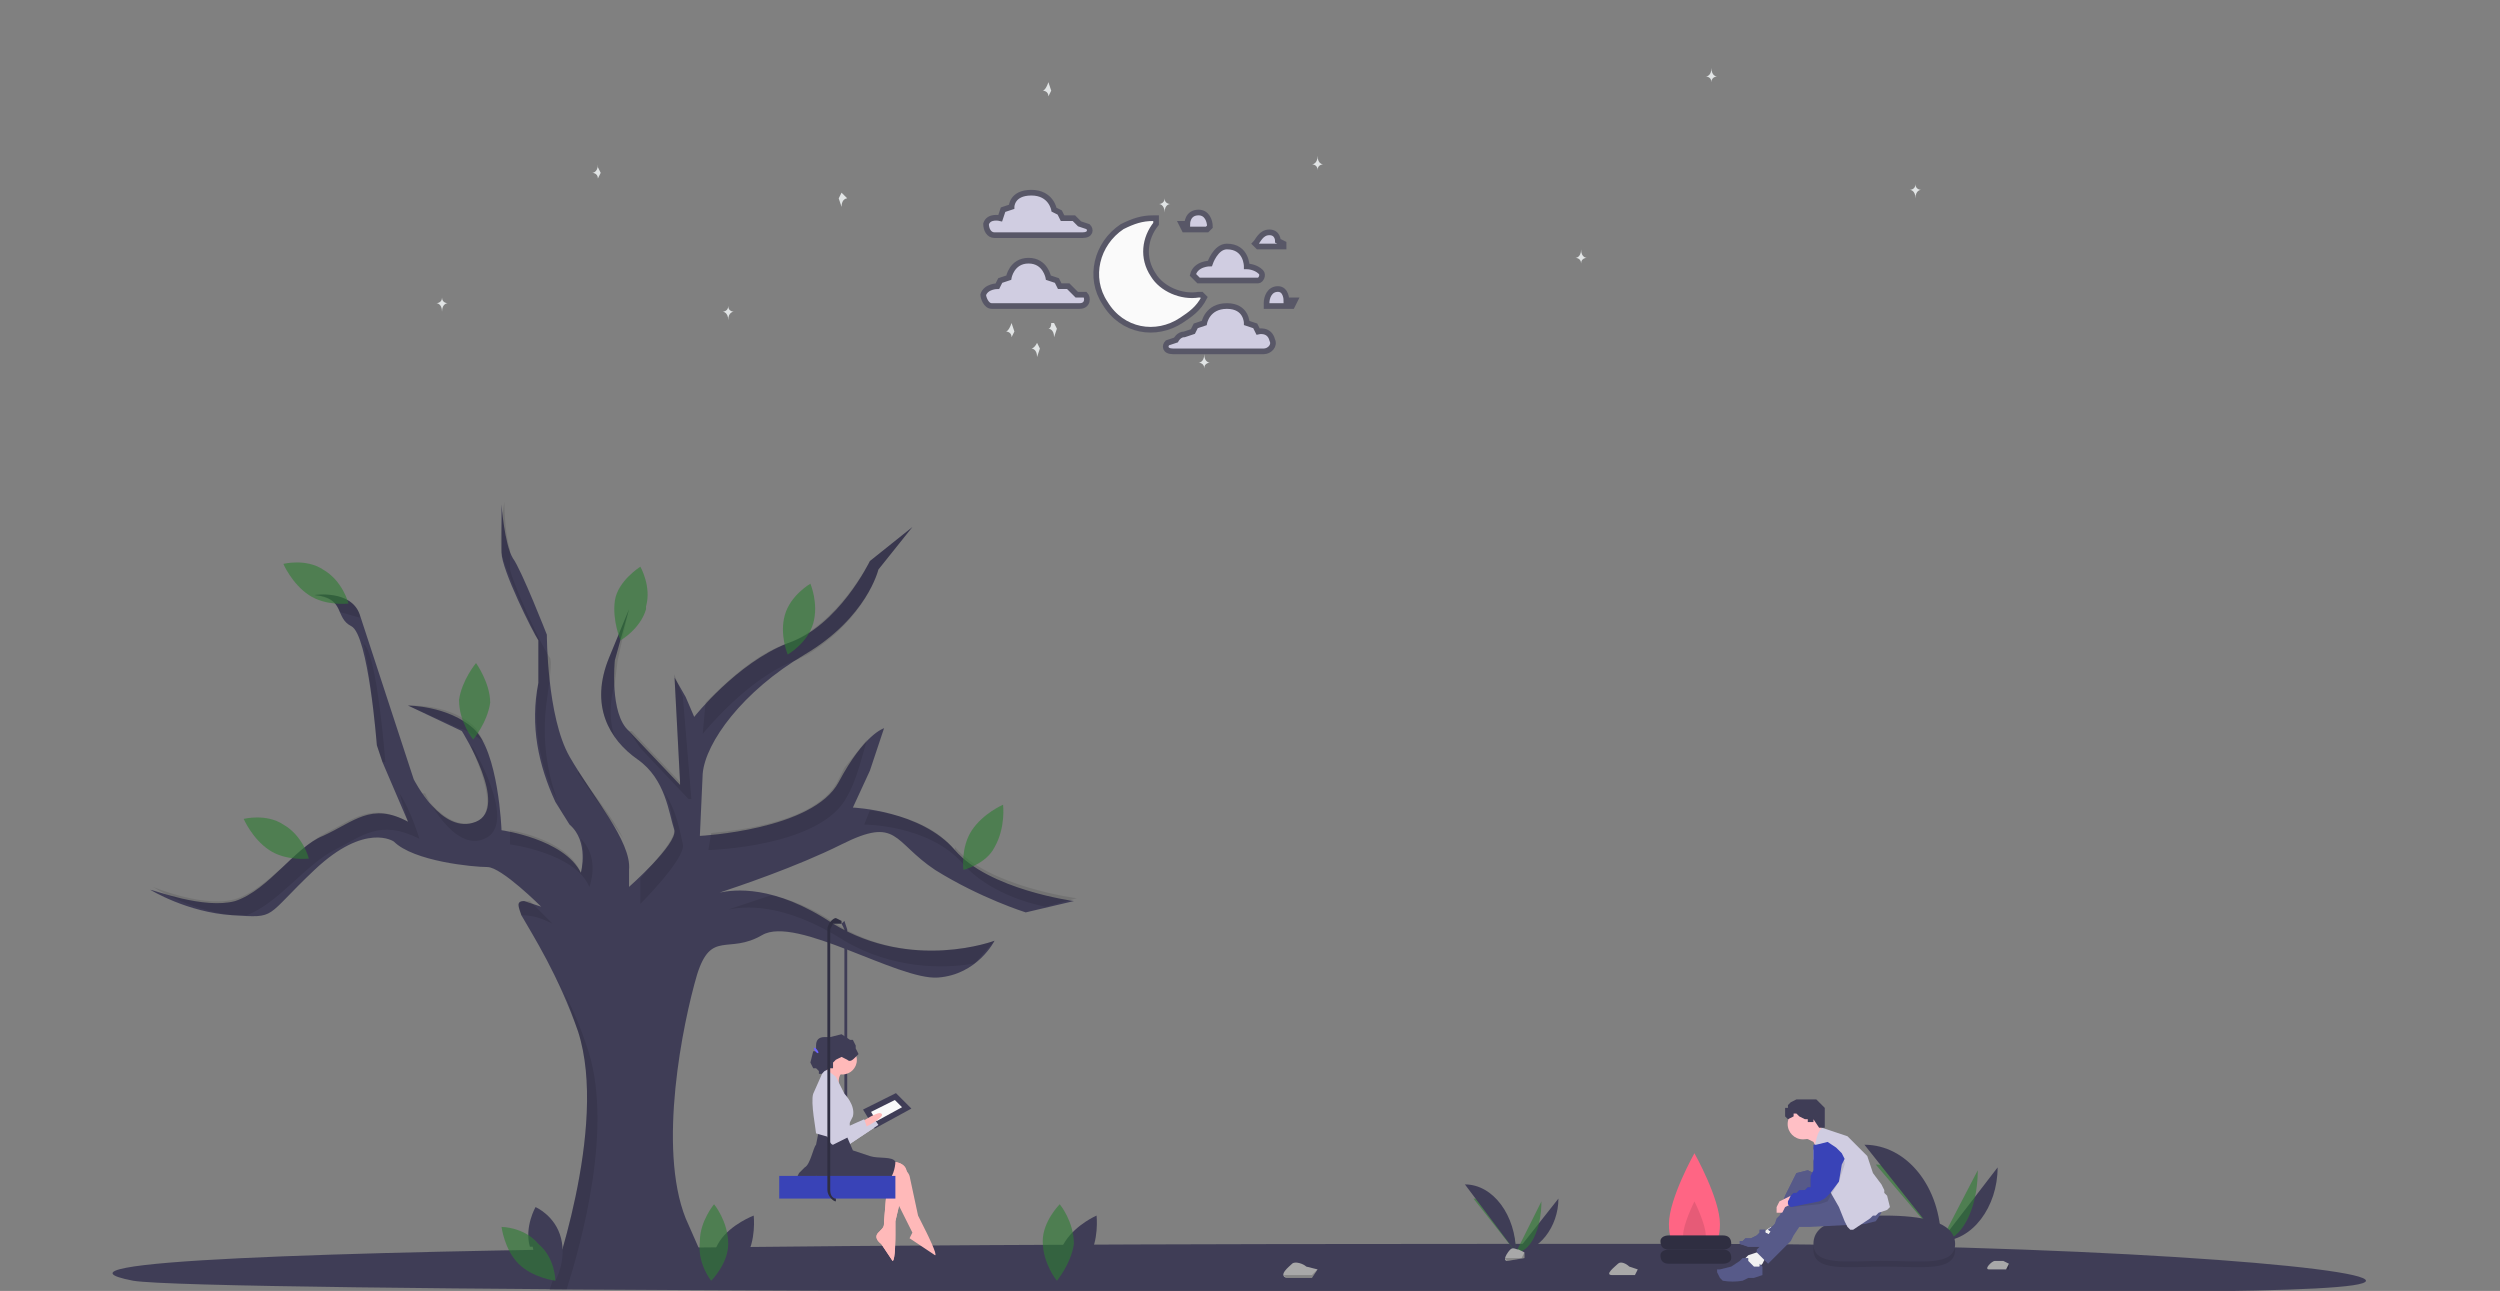 <?xml version="1.0" encoding="utf-8"?>
<!-- Generator: Adobe Illustrator 25.1.0, SVG Export Plug-In . SVG Version: 6.00 Build 0)  -->
<svg version="1.1" id="Layer_1" xmlns="http://www.w3.org/2000/svg" xmlns:xlink="http://www.w3.org/1999/xlink" x="0px" y="0px"
	 viewBox="0 0 882.3 455.6" style="enable-background:new 0 0 882.3 455.6;" xml:space="preserve">
<rect x="0" y="0" width="882.3" height="455.6" fill="#808080" stroke="none"/>
<style type="text/css">
	.st0{fill:#3F3D56;}
	.st1{opacity:0.1;enable-background:new    ;}
	.st2{opacity:0.6;fill:#2E7D32;enable-background:new    ;}
	.st3{fill:#FFB9B9;}
	.st4{fill:#D0CDE1;}
	.st5{fill:#FAFAFA;stroke:#3F3D56;stroke-width:2;stroke-miterlimit:10;}
	.st6{fill:#3943B7;}
	.st7{fill:#2F2E41;}
	.st8{fill:#6C63FF;}
	.st9{opacity:0.6;enable-background:new    ;}
	.st10{fill:#2E7D32;}
	.st11{fill:#FF6584;}
	.st12{fill:#A8A8A8;}
	.st13{opacity:0.2;enable-background:new    ;}
	.st14{fill:#FFBFC5;}
	.st15{fill:#F1F1F1;}
	.st16{fill:#575A89;}
	.st17{fill-rule:evenodd;clip-rule:evenodd;fill:#D0CDE1;stroke:#585767;stroke-width:2;stroke-miterlimit:10;}
	.st18{fill-rule:evenodd;clip-rule:evenodd;fill:#FAFAFA;stroke:#585767;stroke-width:2;stroke-miterlimit:10;}
	.st19{fill:#E1E4E5;}
</style>
<g>
	<path class="st0" d="M835,452c0,5-102,4-233,4s-531,0-555-4c-73-14,424-13,555-13S835,447,835,452z M299,418h-1v-90l-1-2l1-1l1,3
		V418z M222,212v3V212z"/>
	<path class="st0" d="M297,298c-16,8-37,15-43,17c5-1,19-3,40,11c28,17,57,6,57,6s-6,12-20,13s-50-22-62-15s-18-2-23,14
		c-5,17-14,61-4,86l11,25h-59c0,0,21-57,10-91c-7-20-16-34-20-41c-1-3-2-5,1-5l6,2c0,0-14-14-19-14s-26-2-33-9c0,0-10-7-28,10
		s-13,17-29,16s-29-9-29-9c1,0,19,7,30,4c12-4,21-19,31-23c11-5,17-12,30-5l-9-21l-2-6c0,0-3-39-9-42s-2-10-13-11c0,0,13-2,16,7
		l19,58c0,0,10,20,22,15s-5-32-5-32l-19-9c0,0,14,0,23,8s10,36,10,36s22,3,28,15c0,0,3-11-4-17l-5-8c-6-13-9-27-6-42v-15
		c-2-3-13-25-13-31v-17c0,0,1,14,4,19c3,4,12,27,12,27s0,29,8,43s22,30,21,40v6c0,0,17-15,16-20c-2-6-3-18-13-25s-17-19-10-36l7-17
		l-5,18c0,0-2,19,5,25l18,19v-1l-2-38v1l4,7l3,7c0,0,15-19,33-26c18-6,29-29,29-29l15-12l-12,15c0,0-4,17-26,30s-35,31-36,42l-1,22
		c0,0,40-2,49-19s16-19,16-19l-5,15l-6,13c0,0,24,1,36,15s42,18,42,18l-17,4c0,0-16-5-32-15C315,297,317,288,297,298z"/>
</g>
<path class="st1" d="M306,261c-2,7-4,15-7,20c-9,18-49,19-49,19l1-6c10-1,38-4,45-19l2-4L306,261z M243,282l-17-18l-4-6h1l17,18
	l-2-38l3,8l3,36H243z M249,248l-1,11c0,0,16-20,33-26l4-2c21-13,25-30,25-30l12-15l-15,12c0,0-11,22-29,29C266,231,255,242,249,248z
	 M226,313v6c0,0,16-16,15-21c-1-4-2-12-7-19c3,5,3,10,4,13c1,4-8,13-12,18V313z M204,272v1l16,23C216,288,209,280,204,272z M295,326
	c-9-6-17-9-23-10l-15,5c5-1,19-3,41,11c17,10,35,10,46,8l7-8C351,332,322,343,295,326z M217,260c-2-5-2-12,0-19l1-8l4-18l-7,17
	C210,244,212,253,217,260z M337,300c-8-10-22-13-30-14l-2,5c0,0,23,0,35,14c7,8,19,13,29,15l11-3c0,0-31-4-43-18V300z M171,296
	c12-5-4-32-4-32l-1-1c4,9,10,24,2,27s-15-5-19-10h1C150,280,160,301,171,296z M208,313c0,0,4-10-3-17c2,6,0,12,0,12
	c-4-10-19-14-25-15v5C180,298,203,301,208,313z M222,215l1-3L222,215z M87,323c11-4,21-18,31-23s16-11,30-4c0,0-3-10-7-16l3,10
	c-13-7-19-1-29,4s-20,19-31,23s-30-4-30-4s12,8,28,10H87z M136,269h-1l-2-6c0,0-2-25-5-37v1C133,229,136,269,136,269z M200,455
	c5-16,17-58,7-86c-4-12-8-19-11-24c3,4,5,10,8,19c11,34-10,91-10,91H200z M195,326c-4-2-7-3-11-3c-1-3-2-5,1-5h2L195,326z M121,218
	l1,2L121,218z M171,262l1,2l-4-7c-9-9-24-8-24-8l18,8C166,258,168,260,171,262z M190,226v15c-2,14,0,29,7,42l2,5c-6-13-8-27-6-41
	c1-7,2-14,1-15c-3-4-13-26-14-31v-7c-2-6-2-17-2-17s-2,12-1,18S188,222,190,226z M216,188l-1-1L216,188z M120,216l7,2v-1
	c-3-9-16-7-16-7C117,211,119,213,120,216z"/>
<path class="st0" d="M376,438c-4,6-3,14-3,14s7-2,11-8s3-15,3-15S380,432,376,438z"/>
<path class="st2" d="M379,439c-1,7-6,13-6,13s-5-6-5-14c0-7,6-13,6-13S379,431,379,439z"/>
<g>
	<path id="reuse-0" class="st3" d="M308,395c0,0,4-5,6-4s-5,6-5,6L308,395z"/>
</g>
<g>
	<path id="reuse-0_1_" class="st3" d="M308,395c0,0,4-5,6-4s-5,6-5,6L308,395z"/>
</g>
<g>
	<path id="B" class="st4" d="M293,385c0,0-1,3-1,6s5,14,6,14l12-8l-2-3l-8,5c0,0-1-17-7-15V385z"/>
</g>
<path class="st5" d="M320,391l-11,6l-3-5l10-5L320,391z"/>
<g>
	<path id="B_1_" class="st4" d="M293,385c0,0-1,3-1,6s5,14,6,14l12-8l-2-3l-8,5c0,0-1-17-7-15V385z"/>
</g>
<g>
	<path class="st3" d="M304,396c0,0,6-4,7-3c2,1-6,5-6,5L304,396z"/>
	<circle class="st3" cx="297.3" cy="374.1" r="5.1"/>
	<g>
		<path id="C" class="st3" d="M315,410c0,0,5,0,5,4l-4,17v5c0,0,0,9-1,9l-4-6c0,0-3-2-1-4s2-2,2-4l1-12l1-4h-3L315,410z"/>
	</g>
</g>
<g>
	<path id="C_1_" class="st3" d="M315,410c0,0,5,0,5,4l-4,17v5c0,0,0,9-1,9l-4-6c0,0-3-2-1-4s2-2,2-4l1-12l1-4h-3L315,410z"/>
</g>
<path class="st3" d="M315,410c0,0,5,2,6,5l3,14l3,6c0,0,4,8,3,8l-6-4l-3-2l1-2l-4-8l-2-4l-1-5l-3-2L315,410z"/>
<path class="st0" d="M298,399l3,7l6,2c3,1,8,0,9,2c0,2-1,6-3,7s-2,1-7,0l-18-2l-3,1h-4l1-2l2-2c2-1,3-7,4-8l1-5H298z"/>
<path class="st3" d="M298,378c-2,1-2,3-2,4c0,3-6-2-6-2l3-5L298,378z"/>
<path class="st4" d="M291,377l4,3l3,6c0,0,4,4,3,8l-3,6c0,1-1,2-3,2l-7-2c0-1-2-11-1-14L291,377z"/>
<path class="st0" d="M299,374c1,1,2,0,3-1l1-1l-1-2v-1l-1-2h-1l-3-2l-4,1h-2c-2,0-3,1-3,3v2h-1l-1,4l1,2h1l1,1v1h1l1-1l2-1h1v-2l1-1
	l2-1L299,374z"/>
<path class="st4" d="M292,384c0,0-2,2-2,6s2,14,4,14l12-6l-1-3l-9,4C297,399,298,382,292,384z"/>
<path class="st6" d="M275,415h41v8h-41V415z"/>
<path class="st7" d="M295,424c-1,0-3-2-3-4v-92c0-2,2-4,3-4l2,1v1h-3l-1,2v92c0,2,1,3,2,3V424z"/>
<ellipse transform="matrix(0.777 -0.629 0.629 0.777 -169.072 263.971)" class="st8" cx="288.2" cy="370.7" rx="0.4" ry="1.2"/>
<path class="st0" d="M254,438c-4,6-3,14-3,14s8-2,12-8s3-15,3-15S258,432,254,438z"/>
<path class="st2" d="M257,439c0,7-6,13-6,13s-5-6-4-14c0-7,5-13,5-13S257,431,257,439z"/>
<path class="st0" d="M188,440c1,7,8,12,8,12s4-7,2-15s-9-11-9-11s-4,7-2,14H188z"/>
<g>
	<path class="st2" d="M190,439c6,5,6,13,6,13s-8-1-13-6s-6-13-6-13S185,433,190,439z M173,248c-1,7-6,13-6,13s-5-6-5-14
		c1-7,6-13,6-13S173,241,173,248z"/>
	<g class="st9">
		<path id="D" class="st10" d="M114,201c7,4,9,12,9,12s-8,1-14-3s-9-11-9-11S108,197,114,201z"/>
	</g>
	<g class="st9">
		<path id="D_1_" class="st10" d="M100,291c7,4,9,12,9,12s-8,1-14-3s-9-11-9-11S94,287,100,291z"/>
	</g>
	<path class="st2" d="M228,215c-2,7-9,11-9,11s-3-7-2-14s9-12,9-12s4,7,2,14V215z M287,220c-2,7-9,11-9,11s-3-7-1-14s9-11,9-11
		S289,213,287,220z M351,299c-3,6-11,8-11,8s-1-8,3-14s11-9,11-9S355,292,351,299z"/>
</g>
<path class="st11" d="M598,407c0,0,9,16,9,25s-4,7-9,7s-9,2-9-7S598,407,598,407z"/>
<path class="st1" d="M598,424c0,0,4,8,4,12s-2,3-4,3s-4,1-4-3S598,424,598,424z"/>
<g>
	<g>
		<path id="E" class="st7" d="M611,444c0,1-1,2-3,2h-19c-2,0-3-1-3-3c0-1,1-2,3-2h19C610,441,611,442,611,444z"/>
	</g>
	<g>
		<path id="E_1_" class="st7" d="M611,439c0,1-1,2-3,2h-19c-2,0-3-1-3-3c0-1,1-2,3-2h19C610,436,611,437,611,439z"/>
	</g>
</g>
<path class="st0" d="M685,438c11,0,20-12,20-26"/>
<path class="st2" d="M662,411c12,0,23,12,23,27 M685,438c7,0,13-11,13-25"/>
<path class="st0" d="M658,404c15,0,27,15,27,34"/>
<path class="st12" d="M688,442l-8,1c-3,0,0-4,1-5s4-1,4,0l4,1l-1,2V442z"/>
<path class="st13" d="M678,442l1,1l9-2l1-3l-1,3l-9,1H678z"/>
<path class="st0" d="M535,442c8,0,15-9,15-19"/>
<g>
	<path class="st2" d="M520,423c8,0,15,8,15,19 M535,442c5,0,9-8,9-18"/>
</g>
<path class="st0" d="M517,418c10,0,18,11,18,24"/>
<path class="st12" d="M538,444l-6,1c-2,0,0-3,1-4s2,0,3,0l2,1V444z"/>
<path class="st13" d="M531,444l1,1l6-1v-2l-1,2H531z"/>
<path class="st12" d="M463,451h-9c-3-1,1-4,2-5s4,0,5,1l4,1L463,451z"/>
<path class="st13" d="M453,450l1,1h9l2-3l-2,2H453z"/>
<path class="st12" d="M577,450h-8c-3,0,1-3,2-4s3,0,4,1l3,1L577,450z"/>
<path class="st13" d="M568,449l1,1h8l1-2l-1,2h-8L568,449z"/>
<path class="st12" d="M708,448h-6c-2,0,1-3,2-3h3l2,1L708,448z"/>
<path class="st13" d="M702,448h7v-2l-1,2H702z"/>
<path class="st1" d="M665,431c13,0,25,2,25,10s-12,6-25,6s-25,2-25-6S651,431,665,431z"/>
<path class="st0" d="M665,429c13,0,25,2,25,10s-12,6-25,6s-25,2-25-6S651,429,665,429z"/>
<path class="st14" d="M637,402v-1l4-5l2,2l-1,5l-1,2l-1-2l-2-1H637z"/>
<path class="st15" d="M625,433l3,1l-2,3l-1,1l-2-1l-1-1h-1l1-1L625,433"/>
<g>
	<path id="F" class="st16" d="M623,434v1l2,1h1v3l-2,1h-7l-3-1v-1h1l1-1h2l2-1l1-1v-1H623z"/>
</g>
<g>
	<path id="F_1_" class="st16" d="M623,434v1l2,1h1v3l-2,1h-7l-3-1v-1h1l1-1h2l2-1l1-1v-1H623z"/>
</g>
<path class="st15" d="M620,442h1l1,1l1,1l-1,2l-1,1v1h-2l-3-2v-2l1-1L620,442z"/>
<g>
	<path class="st16" d="M619,447h2v-1l1,1v3l-3,1h-2l-2,1c-2.3,0.4-4.7,0.4-7,0l-1-1l-1-2v-1h1l4-1l3-2l1-1h2v1l1,1L619,447h1"/>
	<g>
		<path id="G" class="st16" d="M640,414l5,1l4,2l1,2v2l-2,3l-4-1l-5-1h-2l-1,3l-5,9l-2,2h-2l-3-2c3-2,5-5,5-9l1-3l1-2l2-4l1-2l4-1
			L640,414z"/>
	</g>
</g>
<g>
	<path id="G_1_" class="st16" d="M640,414l5,1l4,2l1,2v2l-2,3l-4-1l-5-1h-2l-1,3l-5,9l-2,2h-2l-3-2c3-2,5-5,5-9l1-3l1-2l2-4l1-2l4-1
		L640,414z"/>
</g>
<path class="st14" d="M632,423v2l-2,2v1h-3v-2l1-2l2-1l2-1V423z"/>
<path class="st16" d="M658,425h3l3,3l-2,3l-4,1l-19,1h-4l-2,3l-1,2l-4,4l-4,4l-1-1l-3-3v-1l1-1l5-7l1-3l2-2l1-2l2-1l10-2h7L658,425z
	"/>
<path class="st4" d="M667,426l-1,1l-3,1l-1,1h-1l-1,1l-6,4h-1l-1-1l-1-2l-2-5l-4-7l-2-2l-2-4l-1-4v-3c1-3,1-6,3-8l9,3l7,7l1,3l1,3
	l3,4l1,2v1l1,1L667,426z"/>
<circle class="st14" cx="636.3" cy="396.7" r="5.4"/>
<path class="st0" d="M634,393l1,1l2,1h1v1h2v-1l2,3h2v-7l-1-1l-1-1l-1-1h-7l-2,1l-1,1v1h-1v3l1,1l2-1v-1H634z"/>
<path class="st1" d="M649,406l1,2l1,2v1l-2,6l-3,5l-1,2l-3,1l-10,1l-1-1v-1l1-2l1-1h2l1-1h1l1-1h1v-3h1v-11l1-1h4l3,2H649z"/>
<path class="st6" d="M648,405l2,2l1,2l-1,2l-1,6l-3,4l-2,2l-2,1l-10,2l-1-1v-1l1-2l1-1h1l1-1h2l1-1h1v-4l1-2v-9h1l4-1L648,405z"/>
<g>
	<path class="st17" d="M351,83h31c3,0,3-2,2-3l-3-1l-2-2h-4l-1-2l-2-1c0,0-1-6-8-6s-7,5-7,5l-3,1l-1,3c0,0-4-1-5,2
		C348,81,349,83,351,83z M350,108h31c3,0,3-3,2-4h-3l-3-3h-3l-1-2l-3-1c0,0-1-6-7-6s-7,6-7,6l-3,1l-1,2c0,0-4,0-5,3
		C347,105,348,108,350,108z"/>
	<path class="st18" d="M407,97c-4-6-3-13,1-18v-2h-1c-4,0-7,1-11,3c-9,6-12,18-6,27c6,10,18,12,27,6c3-2,6-4,8-8l-1-1h-1
		C417,105,410,102,407,97z"/>
	<path class="st17" d="M446,124h-32c-3,0-3-2-2-3l3-1c0,0,1-2,3-2l3-1l1-2l3-1c0,0,1-6,8-6s7,6,7,6l3,1l1,2c0,0,4-1,5,3
		C450,122,448,124,446,124z"/>
</g>
<path class="st19" d="M372,114l1,2l-1,3c0-3-2-3-2-3s1,0,1-2H372z M425,125c0,3,2,3,2,3s-2,0-2,2c0-2-2-2-2-2S425,128,425,125z
	 M357,114l1,3l-1,2c0-2-2-2-2-2S356,117,357,114z M366,121l1,2l-1,3c0-3-2-3-2-3S365,123,366,121z M211,59l1,2l-1,2c0-2-2-2-2-2
	s2,0,2-3V59z M156,105c0,2,2,2,2,2s-2,0-2,3c0-3-2-3-2-3S156,107,156,105z M257,108c0,2,2,2,2,2s-2,0-2,3c0-3-2-3-2-3
	S257,110,257,108z M297,68l2,2c0,0-2,0-2,3l-1-3L297,68z M370,29l1,3l-1,2c0-2-2-2-2-2S369,32,370,29z M465,55c0,3,2,3,2,3s-2,0-2,2
	c0-2-2-2-2-2S465,58,465,55z M558,88c0,3,2,3,2,3s-2,0-2,2c0-2-2-2-2-2S558,91,558,88z M604,24c0,3,2,3,2,3s-2,0-2,2c0-2-2-2-2-2
	S604,27,604,24z M676,65c0,2,2,2,2,2s-2,0-2,3c0-3-2-3-2-3S676,67,676,65z M411,70c0,2,2,2,2,2s-2,0-2,3c0-3-2-3-2-3S411,72,411,70z
	"/>
<path class="st17" d="M426,81h-8l-1-2h2c0,0,0-4,4-4c3,0,4,3,4,5L426,81z M444,87h9v-1l-2-1c0,0,0-3-3-3s-4,3-5,4L444,87z M447,108
	h9l1-2h-3c0,0,0-4-3-4s-4,3-4,5V108z M423,99h21c1,0,2-2,1-3c-2-2-5-2-5-2s0-7-7-7c-4,0-6,6-6,6s-5,0-6,4L423,99z"/>
</svg>
